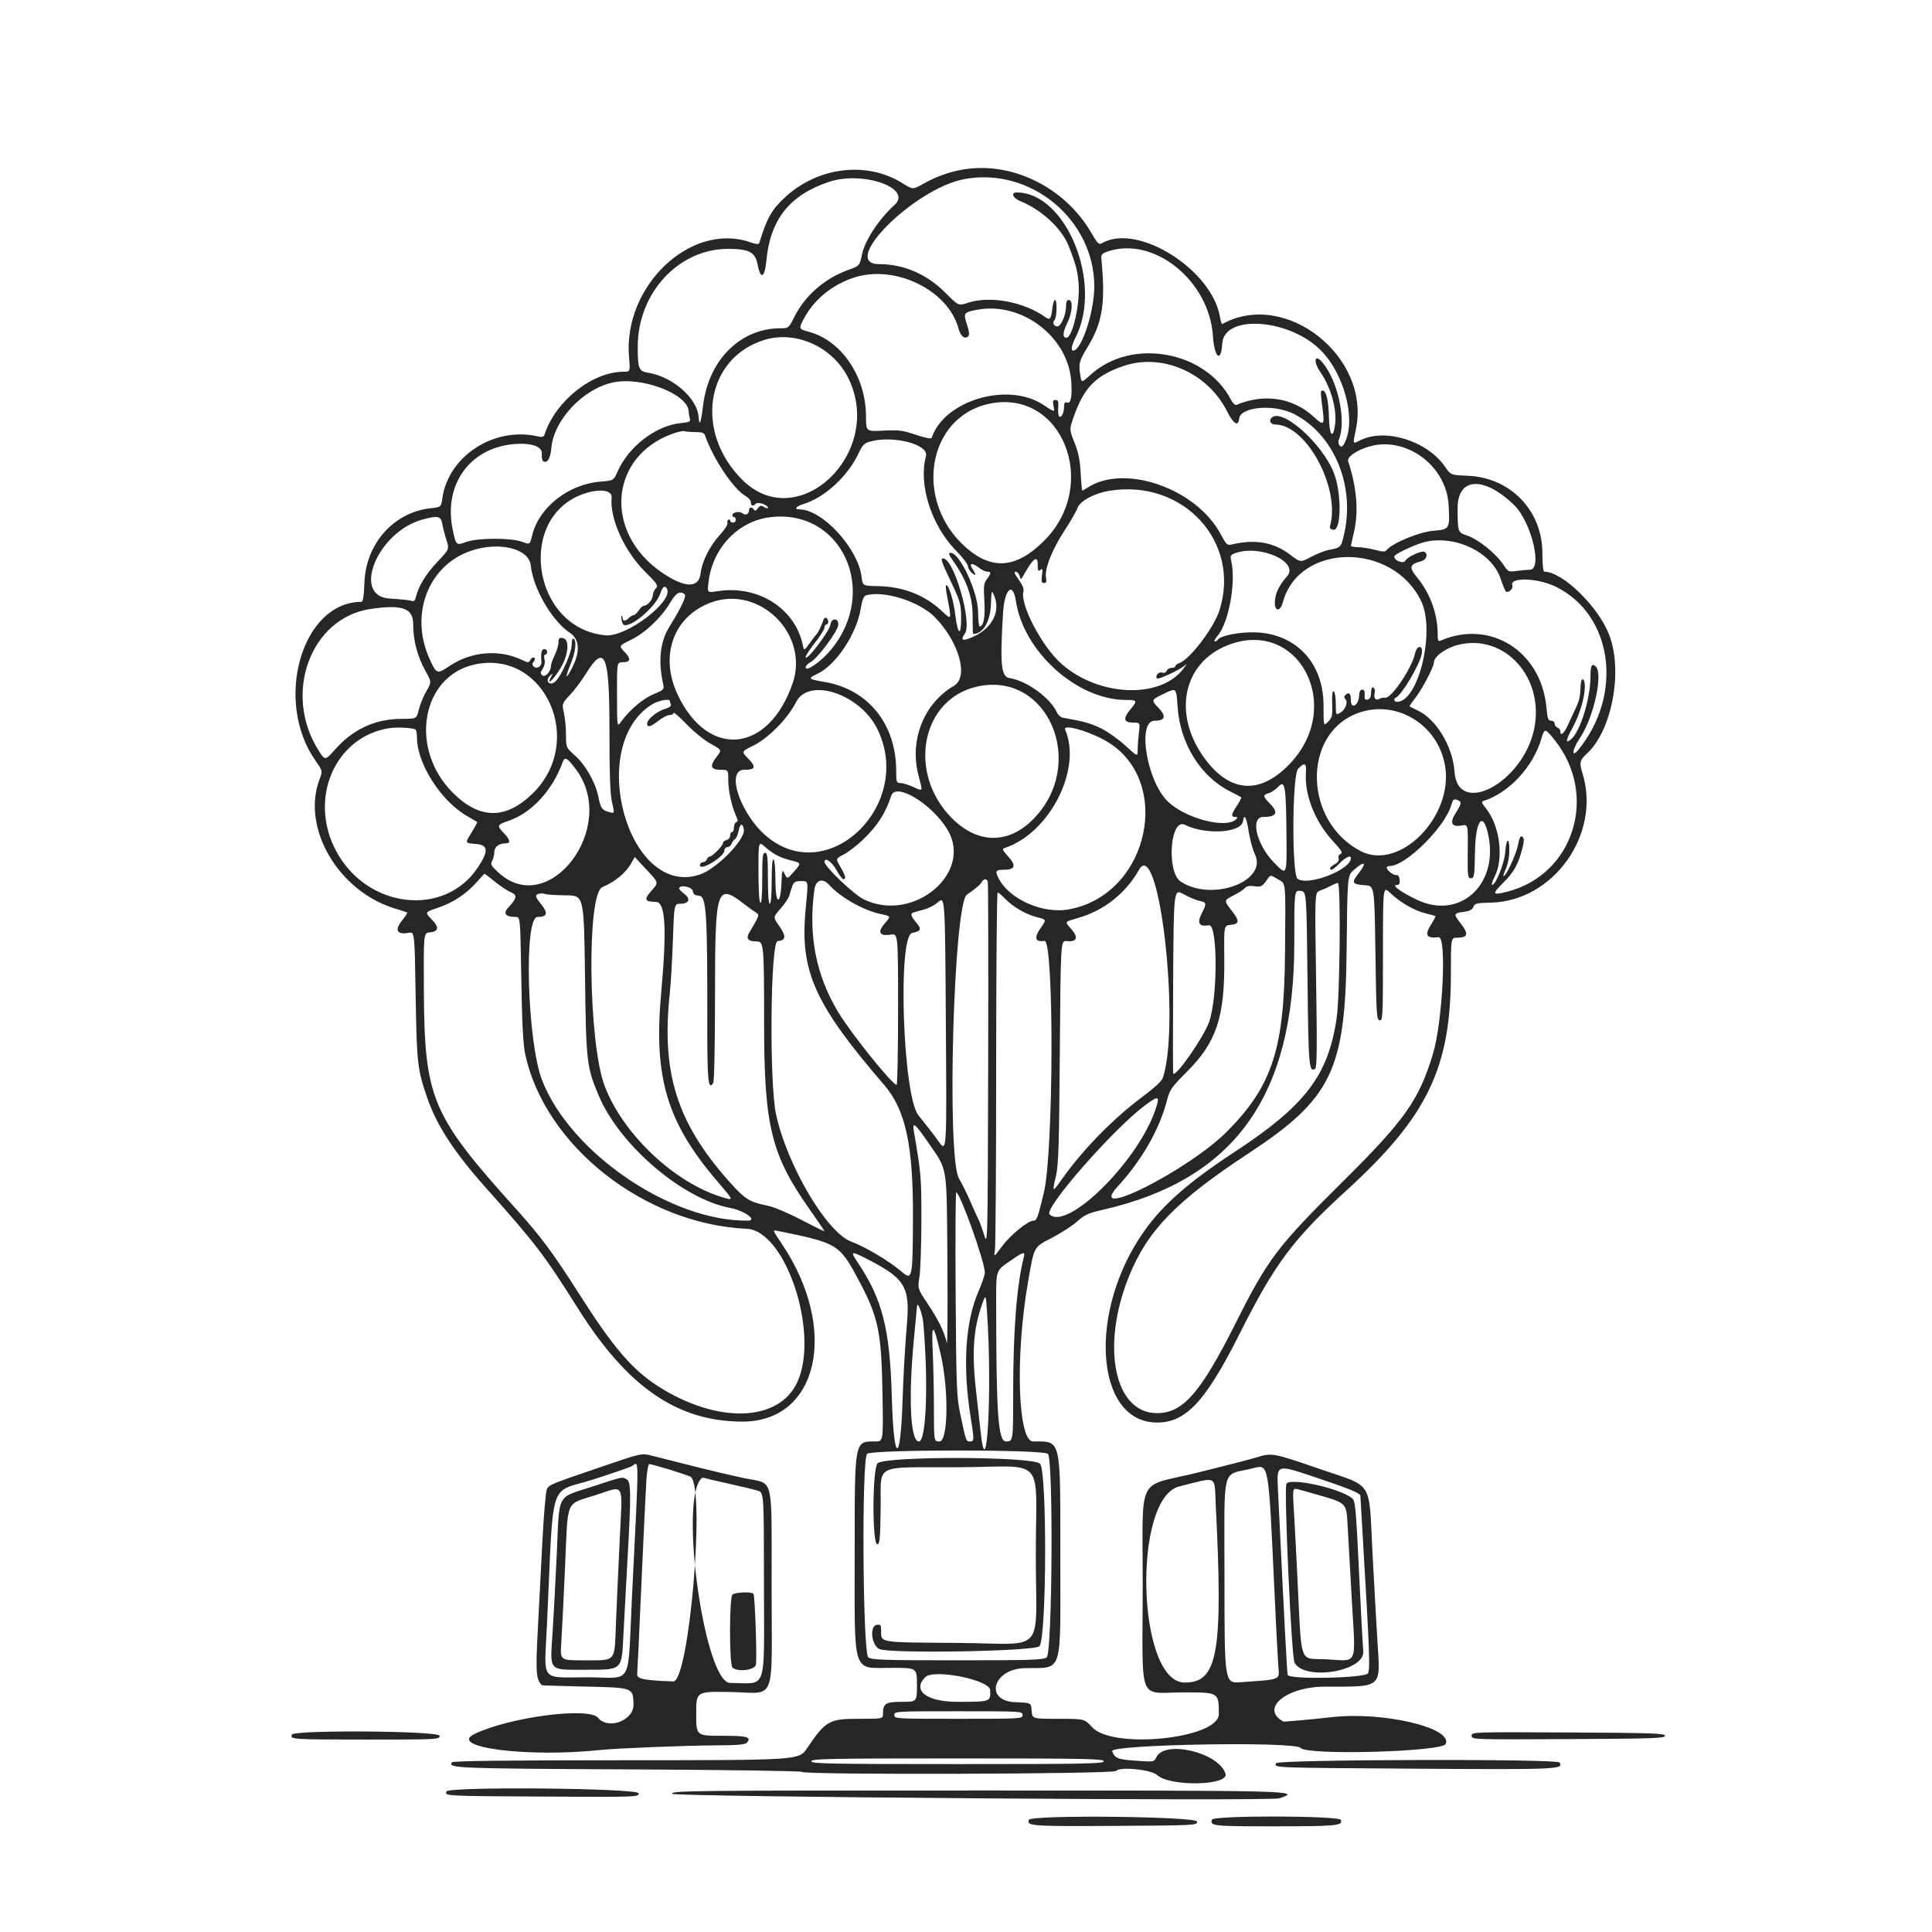 <svg xmlns="http://www.w3.org/2000/svg" width="1024" height="1024" viewBox="0 0 1024 1024" version="1.1"><path d="M 509.763 89.966 C 502.961 91.207, 496.299 93.595, 490.090 97.018 C 483.477 100.663, 484.121 100.671, 477.952 96.876 C 459.258 85.373, 433.672 88.480, 416.292 104.364 C 409.079 110.956, 406.448 115.588, 402.463 128.706 C 402.188 129.612, 400.942 129.518, 397.441 128.325 C 366.048 117.628, 330.262 151.619, 333.393 189.160 C 334.047 197, 334.047 197, 330.705 197 C 313.999 197, 294.510 212.399, 288.646 230.233 C 288.188 231.625, 287.431 231.821, 284.788 231.233 C 261.675 226.083, 237.548 241.852, 234.452 264.132 C 233.808 268.763, 233.808 268.763, 227.982 269.423 C 208.615 271.614, 193.913 288.209, 193.153 308.737 C 192.881 316.088, 192.418 319, 191.521 319 C 160.098 319, 144.943 371.274, 167.148 403.070 C 171.038 408.641, 171.038 408.641, 169.361 413.070 C 159.615 438.809, 179.375 472.543, 209.500 481.594 C 212.800 482.585, 215.667 483.512, 215.871 483.652 C 216.074 483.793, 214.753 485.786, 212.935 488.082 C 209.030 493.013, 210.494 495.561, 216.578 494.419 C 219.753 493.824, 219.753 493.824, 220.302 527.662 C 220.880 563.330, 221.270 566.824, 226.309 581.500 C 231.455 596.490, 240.533 610.468, 257.484 629.500 C 284.184 659.478, 288.304 664.878, 306.438 693.662 C 332.650 735.269, 359.085 753.432, 393.500 753.480 C 433.854 753.537, 444.750 704.557, 414.439 659.355 C 409.275 651.653, 409.329 651.826, 412.250 652.419 C 444.019 658.875, 444.839 659.370, 454.920 678.149 C 465.482 697.825, 467.156 705.615, 467.728 737.750 C 468.194 764, 468.194 764, 464.031 764 C 452.748 764, 453 762.640, 453 823.482 C 453 888.915, 451.381 884, 472.934 884 C 486 884, 486 884, 486 893 C 486 902, 486 902, 478.035 902 C 469.363 902, 468 902.874, 468 908.434 C 468 911, 468 911, 454.599 911 C 439.509 911, 437.486 912.178, 427.741 926.643 C 423.500 932.937, 423.500 932.937, 331.809 932.968 C 266.893 932.991, 239.922 933.317, 239.446 934.087 C 237.530 937.188, 241.469 937.344, 332.721 937.799 C 384.720 938.058, 424.747 938.642, 425.071 939.147 C 426.128 940.798, 590.302 940.307, 591.514 938.650 C 593.282 936.232, 610.176 937.878, 613.252 940.767 C 619.964 947.072, 651.556 946.477, 649.527 940.084 C 645.952 928.821, 617.140 922.015, 612.854 931.422 C 611.755 933.833, 611.555 933.872, 603.116 933.295 C 592.288 932.555, 591.084 932.106, 589.436 928.187 C 587.916 924.571, 686.632 922.853, 689.390 926.447 C 692.484 930.480, 764.351 928.519, 766.250 924.350 C 770.147 915.799, 733.167 907.061, 706 910.114 C 695.734 911.268, 680.596 912.652, 680.251 912.468 C 667.655 905.752, 681.539 893.996, 702.100 893.968 C 733.140 893.926, 731.651 895.219, 730.061 869.693 C 729.472 860.237, 728.296 839.225, 727.449 823 C 725.402 783.829, 728.350 788.511, 699.500 778.591 C 674.525 770.003, 674.104 769.926, 666 772.449 C 662.975 773.391, 648.826 777.041, 634.557 780.559 C 601.679 788.667, 605.744 780.113, 605.663 841.367 C 605.579 904.244, 602.715 897, 627.655 897 C 646 897, 646 897, 646 908.500 C 646 921.506, 589.830 927.365, 578.893 915.500 C 574.745 911, 574.745 911, 560.930 911 C 547.115 911, 547.115 911, 546.807 906.750 C 546.500 902.500, 546.500 902.500, 538.250 902.210 C 521.516 901.620, 526.134 884.552, 543.135 884.155 C 563.740 883.673, 562 889.174, 562 824.518 C 562 761.519, 562.592 764, 547.550 764 C 539.437 764, 538.029 718.789, 544.911 679.270 C 548.224 660.241, 547.727 661.149, 557.655 656 C 562.427 653.525, 568.394 649.651, 570.916 647.392 C 574.856 643.860, 576.796 642.986, 584.732 641.163 C 654.282 625.191, 685.989 581.050, 685.997 500.187 C 686 471.873, 686 471.873, 689.250 472.187 C 692.500 472.500, 692.500 472.500, 693 518.701 C 693.504 565.231, 693.780 568.490, 697.056 566.465 C 698.018 565.871, 698.127 555.602, 697.557 519.361 C 696.827 473.016, 696.827 473.016, 699.664 472.028 C 701.224 471.485, 703.774 470.356, 705.331 469.520 C 706.888 468.684, 708.576 468, 709.081 468 C 710.742 468, 710.205 527.861, 708.438 539.763 C 703.919 570.194, 691.785 586.034, 654.042 610.769 C 630.206 626.391, 616.592 638.305, 606.636 652.257 C 576.380 694.657, 580.201 753.851, 613.203 753.978 C 628.439 754.037, 638.923 742.869, 656.596 707.757 C 675.892 669.420, 685.064 657.092, 713.891 630.745 C 756.575 591.735, 768.986 565.948, 768.996 516.250 C 769 497, 769 497, 772.378 497 C 777.992 497, 778.526 495.003, 774.345 489.637 C 770.207 484.325, 770.281 484.040, 776.003 483.273 C 778.987 482.872, 780.386 482.130, 780.932 480.656 C 781.609 478.825, 782.617 478.578, 790.096 478.415 C 823.552 477.687, 848.866 441.807, 838.656 409.591 C 836.995 404.351, 837.349 402.804, 840.956 399.540 C 854.248 387.511, 860.269 356.158, 853.011 336.760 C 847.389 321.734, 828.258 303.019, 818.500 303 C 817.902 302.998, 817.500 299.080, 817.500 293.249 C 817.500 270.573, 800.571 253.054, 777.785 252.150 C 768.958 251.799, 768.958 251.799, 765.909 247.367 C 756.511 233.708, 734.233 226.748, 721.015 233.343 C 716.814 235.438, 716.949 235.773, 718.668 227.500 C 726.666 189.018, 681.254 153.242, 647.884 171.736 C 647.545 171.924, 646.992 170.350, 646.654 168.239 C 642.641 143.144, 603.231 118.157, 584.366 128.748 C 582.387 129.859, 581.952 129.465, 578.366 123.317 C 564.185 98.999, 535.826 85.213, 509.763 89.966 M 511 94.955 C 484.504 99.969, 444.471 140, 465.951 140 C 479.074 140, 491.265 145.295, 501.240 155.326 C 508.027 162.152, 508.027 162.152, 513.110 160.464 C 524.755 156.596, 542.973 160.022, 554.202 168.191 C 556.470 169.841, 557.137 168.968, 557.747 163.549 C 558.029 161.047, 558.652 159, 559.130 159 C 560.406 159, 560.193 168.407, 558.887 169.713 C 557.587 171.013, 558.528 173, 560.445 173 C 562.318 173, 565 166.876, 565 162.599 C 565 160.067, 565.445 159, 566.500 159 C 568.873 159, 568.357 165.955, 565.576 171.448 C 563.267 176.009, 563.104 179, 565.163 179 C 568.492 179, 572.542 161.069, 571.672 150.184 C 571.130 143.394, 570.128 139.669, 566.238 129.983 C 562.600 120.926, 551.806 111.024, 540.750 106.602 C 536.849 105.042, 535.604 102, 538.866 102 C 565.109 102, 584.695 150.195, 570.087 178.829 C 567.737 183.436, 567.384 186.363, 569.250 185.769 C 573.740 184.342, 580 164.591, 580 151.850 C 580 116.282, 546.082 88.314, 511 94.955 M 439.500 96.352 C 418.630 103.265, 408.266 116.230, 406.209 138 C 405.319 147.412, 403.095 148.408, 401.519 140.100 C 400.295 133.646, 397.042 131.927, 386 131.901 C 359.746 131.838, 338.074 155.198, 338.015 183.625 C 337.990 195.362, 338.525 196.751, 343.361 197.520 C 356.514 199.612, 369.595 211.038, 370.294 221.044 C 370.670 226.434, 371.552 224.111, 372.683 214.750 C 375.575 190.818, 392.451 174, 413.575 174 C 417.955 174, 417.983 173.978, 421.064 167.874 C 426.766 156.577, 437.065 147.615, 449.564 143.072 C 455.627 140.868, 455.627 140.868, 456.845 134.970 C 458.395 127.465, 465.822 116.139, 474.112 108.637 C 483.890 99.789, 457.453 90.406, 439.500 96.352 M 587 133.324 C 584.141 134.314, 583.544 134.990, 583.739 137.018 C 586.006 160.564, 584.410 170.883, 576.492 183.867 C 571.900 191.398, 571.565 192.734, 572.638 199.228 C 573.255 202.956, 573.255 202.956, 578.325 198.398 C 600.008 178.903, 639.066 186.021, 652.452 211.907 C 653.368 213.678, 654.653 214.901, 655.309 214.623 C 670.046 208.388, 685.247 210.734, 696.337 220.957 C 701.703 225.903, 702.125 225.493, 700.962 216.460 C 699.803 207.464, 699.806 207, 701.025 207 C 702.905 207, 704.201 212.415, 704.354 220.918 C 704.526 230.485, 706.401 233.179, 707.550 225.512 C 708.775 217.345, 705.588 205.621, 699.892 197.342 C 695.842 191.457, 696.767 187.089, 700.986 192.174 C 709.240 202.122, 713.690 223.123, 709.637 233 C 708.704 235.273, 710.707 237.956, 711.924 236.064 C 719.109 224.897, 713.536 200.061, 700.788 186.432 C 684.454 168.971, 648.725 166.097, 647.805 182.169 C 647.206 192.640, 643.643 189.636, 642.862 178 C 640.883 148.547, 611.323 124.906, 587 133.324 M 451.843 147.392 C 440.079 151.544, 430.954 159.312, 425.638 169.700 C 423.335 174.200, 423.452 174.439, 428.625 175.822 C 446.010 180.472, 458.957 199.571, 458.988 220.611 C 459 228.721, 459 228.721, 468.250 228.244 C 476.399 227.824, 478.449 228.087, 485.477 230.453 C 490.638 232.190, 493.582 232.754, 493.817 232.050 C 500.433 212.200, 534.178 202.196, 552.908 214.532 C 559.276 218.725, 559.092 218.709, 558.350 215 C 557.871 212.607, 558.094 212, 559.451 212 C 560.815 212, 561.096 212.786, 560.867 215.957 C 560.710 218.134, 560.925 220.258, 561.345 220.678 C 562.465 221.799, 563.967 218.934, 563.985 215.643 C 563.996 213.526, 564.386 212.934, 565.490 213.358 C 567.583 214.161, 568.361 210.290, 567.769 202.019 C 566.087 178.505, 541.646 159.857, 518.123 164.138 C 510.764 165.478, 510.470 165.889, 512.500 172 C 513.694 175.595, 513.901 177.499, 513.177 178.223 C 511.375 180.025, 509.146 178.255, 508.038 174.142 C 502.460 153.427, 473.628 139.702, 451.843 147.392 M 404.500 180.353 C 373.747 190.431, 368.044 229.318, 393.626 254.494 C 423.093 283.494, 468.543 240.372, 449.949 201.056 C 441.837 183.903, 421.683 174.722, 404.500 180.353 M 596 193.827 C 580.881 198.858, 574.493 205.315, 569.025 221.096 C 566.739 227.691, 566.739 227.691, 569.512 234.596 C 571.596 239.783, 572.408 243.800, 572.779 250.750 C 573.050 255.838, 573.452 260, 573.671 260 C 573.891 260, 575.116 259.315, 576.394 258.477 C 596.035 245.608, 634.071 258.894, 646.992 283.136 C 649.943 288.673, 650.445 289.138, 652.860 288.572 C 665.321 285.648, 675.126 287.381, 683.870 294.053 C 689.240 298.151, 689.240 298.151, 694.870 295.183 C 697.966 293.551, 702.075 291.908, 704 291.533 C 710.798 290.208, 710.791 290.215, 712.430 283.007 C 718.303 257.188, 706.968 230.138, 685.768 219.378 C 675.276 214.052, 657.534 215.543, 656.811 221.810 C 656.286 226.352, 653.821 224.839, 650.249 217.783 C 640.067 197.672, 616.164 187.117, 596 193.827 M 325.003 202.684 C 309.100 205.997, 293.440 222.645, 292.204 237.553 C 291.755 242.973, 290.051 245.768, 287.979 244.487 C 287.369 244.110, 287.012 242.404, 287.185 240.696 C 287.593 236.673, 281.805 234.587, 272.434 235.378 C 248.920 237.364, 234.909 257.008, 239.976 280.885 C 241.719 289.101, 241.820 289.192, 247.033 287.261 C 253.033 285.039, 270.817 284.980, 276.684 287.163 C 280.868 288.720, 280.868 288.720, 282.047 283.805 C 285.593 269.023, 301.133 256.711, 318.031 255.294 C 325.250 254.689, 325.250 254.689, 327.252 250.094 C 333.034 236.825, 347.509 225.629, 360.635 224.274 C 365.642 223.757, 366.103 223.508, 365.592 221.602 C 365.281 220.446, 365.021 218.918, 365.014 218.207 C 364.916 208.963, 340.441 199.467, 325.003 202.684 M 524.355 213.986 C 491.259 220.965, 484.057 265.758, 512.084 290.297 C 525.882 302.377, 538.841 301.211, 553.451 286.575 C 583.223 256.750, 562.830 205.872, 524.355 213.986 M 673.500 222 C 672.608 223.443, 673.835 225, 675.863 225 C 692.425 225, 710.621 258.803, 704.917 278.976 C 704.657 279.896, 705.318 280.578, 706.671 280.785 C 710.917 281.437, 711.186 261.779, 707.079 250.960 C 700.823 234.481, 677.969 214.770, 673.500 222 M 356.465 229.883 C 322.910 241.989, 319.812 282.260, 350.807 303.438 C 362.911 311.708, 370.376 311.920, 371.311 304.020 C 372.081 297.522, 376.168 289.363, 381.637 283.406 C 384.068 280.758, 385.839 278.023, 385.572 277.328 C 385.306 276.633, 385.518 275.798, 386.044 275.473 C 386.570 275.148, 387 275.359, 387 275.941 C 387 276.523, 387.675 277, 388.500 277 C 389.325 277, 390 276.325, 390 275.500 C 390 274.675, 389.512 274, 388.917 274 C 388.321 274, 388.008 273.477, 388.221 272.837 C 388.738 271.287, 392.121 270.856, 393.672 272.143 C 395.162 273.380, 397 272.440, 397 270.441 C 397 268.716, 398.596 268.537, 399.594 270.151 C 400.085 270.947, 400.729 270.723, 401.677 269.426 C 402.831 267.849, 403.364 267.746, 405.025 268.783 C 406.111 269.462, 407 269.635, 407 269.169 C 407 267.622, 401.794 265.806, 400.648 266.952 C 399.089 268.511, 398.001 268.223, 397.994 266.250 C 397.990 265.288, 396.705 263.771, 395.138 262.879 C 388.738 259.239, 377.947 243.090, 373.669 230.750 C 373.214 229.436, 371.953 229, 368.613 229 C 366.166 229, 363.564 228.790, 362.832 228.533 C 362.099 228.277, 359.234 228.884, 356.465 229.883 M 460.973 234.086 C 458.105 234.905, 457.029 236.001, 455.216 239.953 C 449.574 252.252, 437.141 263.742, 425.750 267.184 C 421.860 268.359, 420.696 269.999, 423.750 270.001 C 435.876 270.006, 454.869 290.686, 456.670 305.844 C 457.223 310.500, 457.223 310.500, 465.361 310.663 C 479.014 310.937, 490.433 315.480, 499.715 324.330 C 504.403 328.799, 504.437 328.661, 501.907 315.604 C 501.385 312.911, 501.146 310.521, 501.375 310.292 C 502.583 309.083, 505.313 317.648, 506.305 325.760 C 507.668 336.913, 509.540 337.603, 509.410 326.904 C 509.327 320.154, 508.864 318.538, 504.160 308.611 C 498.828 297.359, 498.370 296, 499.907 296 C 505.572 296, 515.434 330.080, 511.425 335.803 C 508.704 339.689, 510.293 340.095, 516.581 337.121 C 526.186 332.578, 530.424 323.637, 526.830 315.500 C 525.569 312.646, 525.490 312.883, 525.208 320.352 C 524.859 329.604, 521.002 336.019, 515.800 335.999 C 515.635 335.998, 515.499 331.611, 515.498 326.249 C 515.496 316.212, 512.234 307.170, 504.888 296.846 C 502.817 293.935, 502.562 293, 503.839 293 C 508.684 293, 518.256 313.520, 518.397 324.208 C 518.454 328.489, 518.822 331.994, 519.215 331.996 C 521.321 332.008, 522.239 327.081, 521.728 318.516 C 521.256 310.604, 521.432 309.084, 523.070 306.953 C 525.429 303.883, 525.469 303.006, 523.250 302.978 C 522.288 302.966, 520.375 302.076, 519 301 C 515.287 298.096, 513.341 298.346, 515.385 301.465 C 517.581 304.816, 517.416 305.686, 515 303.500 C 513.900 302.505, 513 300.914, 513 299.966 C 513 299.017, 510.091 295.275, 506.536 291.649 C 493.618 278.474, 486.696 256.588, 490.779 241.829 C 492.522 235.531, 473.354 230.552, 460.973 234.086 M 724.826 236.921 C 718.452 238.983, 713.855 242.359, 714.549 244.468 C 719.199 258.609, 720.199 271.406, 717.520 282.500 C 716.723 285.800, 716.055 288.837, 716.036 289.250 C 716.016 289.663, 717.688 290.005, 719.750 290.012 C 721.813 290.018, 725.845 290.648, 728.711 291.411 C 733.108 292.582, 734.099 292.586, 735.053 291.436 C 738.087 287.781, 752.264 281.952, 759.637 281.329 C 768.407 280.588, 768.496 280.440, 767.793 267.694 C 766.619 246.396, 744.502 230.555, 724.826 236.921 M 772.562 269.474 C 772.623 282.180, 772.623 282.180, 777.749 283.915 C 783.607 285.898, 792.909 293.394, 796.789 299.258 C 799.333 303.101, 799.537 303.198, 803.844 302.608 C 806.283 302.274, 809.395 302, 810.759 302 C 817.841 302, 811.611 276.384, 802.376 267.536 C 786.260 252.094, 772.482 252.990, 772.562 269.474 M 588 260.135 C 579.870 261.468, 572.346 265.567, 571.015 269.388 C 570.419 271.100, 567.278 276.550, 564.034 281.500 C 557.587 291.336, 553.508 301.792, 554.393 306.213 C 554.817 308.337, 554.568 309, 553.343 309 C 552.043 309, 551.840 308.228, 552.280 304.951 C 552.737 301.543, 552.599 301.088, 551.411 302.074 C 550.233 303.052, 549.998 302.523, 549.989 298.872 C 549.977 294.139, 547.409 296.112, 542.778 304.414 C 541.109 307.405, 541.036 307.431, 540.412 305.250 C 540.057 304.012, 539.105 303, 538.297 303 C 537.259 303, 537.727 304.224, 539.891 307.166 C 541.904 309.903, 542.773 312.058, 542.424 313.446 C 540.638 320.561, 552.153 342.520, 562.510 351.751 C 582.333 369.419, 615.429 370.644, 627.431 354.154 C 629.340 351.531, 629.340 351.519, 627.431 353.107 C 624.827 355.275, 613.947 360.280, 613.283 359.617 C 612.032 358.366, 614.069 355.887, 615.877 356.461 C 617.069 356.839, 617.979 356.497, 618.350 355.530 C 618.673 354.688, 619.851 354, 620.969 354 C 622.086 354, 623 353.580, 623 353.067 C 623 352.554, 623.864 351.861, 624.919 351.526 C 630.440 349.773, 643.348 332.881, 646.335 323.500 C 657.893 287.200, 627.079 253.729, 588 260.135 M 310.254 261.438 C 273.222 273.204, 281.764 333.176, 320.977 336.732 C 332.196 337.749, 357.454 318.398, 353.422 311.874 C 352.349 310.138, 351.133 311.067, 350.006 314.482 C 347.376 322.451, 331.679 334.917, 329.962 330.400 C 329.397 328.913, 329.139 327.203, 329.388 326.599 C 329.638 325.994, 329.878 326.288, 329.921 327.250 C 330.018 329.396, 331.363 329.494, 333.357 327.500 C 334.182 326.675, 335.329 326, 335.906 326 C 336.482 326, 337.691 324.875, 338.592 323.500 C 339.493 322.125, 340.784 321, 341.460 321 C 343.237 321, 346 317.653, 346 315.500 C 346 314.487, 346.701 312.883, 347.558 311.935 C 348.996 310.347, 348.538 309.635, 341.659 302.756 C 330.841 291.938, 323.086 274.629, 324.176 263.736 C 324.560 259.901, 318.327 258.873, 310.254 261.438 M 408.255 274.119 C 391.244 276.186, 377.740 290.320, 375.543 308.356 C 374.830 314.211, 374.830 314.211, 380.165 313.356 C 401.576 309.922, 421.367 322.337, 425.479 341.781 C 426.173 345.062, 426.173 345.062, 429.246 340.781 C 430.937 338.426, 432.586 336.275, 432.912 336 C 433.598 335.420, 435.555 331.320, 436.402 328.687 C 436.723 327.689, 437.439 327.153, 437.993 327.496 C 439.297 328.301, 439.302 331, 438 331 C 437.450 331, 437 331.727, 437 332.616 C 437 333.505, 434.750 337.095, 432 340.595 C 429.250 344.094, 427 347.525, 427 348.218 C 427 351.207, 439.668 334.634, 440.161 331 C 440.666 327.275, 444.569 327.485, 444.315 331.223 C 444.091 334.538, 433.373 348.927, 429.641 350.924 C 428.189 351.702, 427 352.966, 427 353.733 C 427 356.365, 435.104 350.749, 440.324 344.500 C 466.230 313.485, 446.192 269.508, 408.255 274.119 M 223.929 275.367 C 200.176 281.772, 186.009 316.081, 206.630 317.260 C 212.059 317.570, 217.232 318.116, 218.127 318.472 C 219.315 318.945, 219.934 318.400, 220.423 316.449 C 221.913 310.513, 225.732 304.262, 231.793 297.837 C 238.182 291.064, 238.182 291.064, 236.640 286.282 C 235.792 283.652, 234.801 279.813, 234.438 277.750 C 233.686 273.482, 232.185 273.142, 223.929 275.367 M 756 287.064 C 751.029 288.072, 739 293.651, 739 294.948 C 739 297.244, 743.908 299.040, 744.936 297.120 C 746.049 295.041, 753.593 291.630, 755.066 292.541 C 757.079 293.785, 755.972 296.790, 753.250 297.470 C 747.146 298.993, 746.665 300.738, 750.935 305.868 C 758.030 314.396, 762 325.310, 762 336.291 C 762 339.645, 762.254 340.106, 763.750 339.466 C 790.056 328.229, 816.872 345.251, 819.631 374.939 C 820.186 380.916, 820.572 382, 822.144 382 C 823.165 382, 824 382.689, 824 383.531 C 824 384.374, 824.675 385.322, 825.500 385.638 C 826.325 385.955, 827 386.841, 827 387.607 C 827 390.385, 828.868 388.901, 830.911 384.500 C 832.060 382.025, 833.968 377.918, 835.151 375.373 C 837.169 371.031, 837.446 369.732, 837.843 362.750 C 838.082 358.551, 840 359.475, 840 363.790 C 840 369.661, 837.251 378.864, 833.404 385.870 C 829.848 392.345, 829.590 394.403, 832.648 391.893 C 837.549 387.868, 842.975 370.310, 842.992 358.417 C 843.001 352.773, 843.658 351.471, 845.658 353.131 C 849.897 356.649, 844.801 380.150, 837.423 391.115 C 833.230 397.345, 832.650 402.248, 836.696 397.250 C 860.570 367.764, 854.726 325.806, 824.686 311.017 C 815.006 306.252, 799.829 305.786, 801.565 310.308 C 802.221 312.019, 799.242 314.670, 798.081 313.408 C 797.621 312.908, 796.443 310.028, 795.461 307.006 C 790.941 293.086, 772.429 283.731, 756 287.064 M 249.909 291.832 C 227.139 299.379, 216.979 325.377, 227.575 348.987 C 231.339 357.374, 231.600 357.471, 238.315 352.957 C 249.795 345.240, 264.592 344.023, 276.706 349.800 C 279.956 351.349, 280.228 351.344, 281.146 349.704 C 281.683 348.744, 282.567 348.232, 283.110 348.568 C 283.734 348.954, 283.654 349.713, 282.891 350.631 C 282.020 351.681, 281.988 352.388, 282.775 353.175 C 284.463 354.863, 287.168 353.298, 286.961 350.754 C 286.578 346.020, 287.038 344, 288.500 344 C 289.325 344, 290 344.675, 290 345.500 C 290 346.325, 289.541 347, 288.981 347 C 288.393 347, 288.228 348.059, 288.591 349.507 C 288.980 351.057, 288.620 352.931, 287.647 354.416 C 286.321 356.440, 286.289 356.995, 287.447 357.956 C 288.982 359.230, 292 355.921, 292 352.965 C 292 352.091, 292.900 349.513, 294 347.236 C 295.100 344.959, 296 341.919, 296 340.479 C 296 338.336, 296.408 337.919, 298.250 338.180 C 302.122 338.730, 301.376 347.264, 296.813 354.614 C 293.169 360.484, 289.535 363.707, 292.020 358.866 C 293.174 356.616, 293.146 356.583, 291.453 358.200 C 288.644 360.881, 291.381 363.856, 294.283 361.275 C 297.463 358.448, 303 346.025, 303 341.719 C 303 339.416, 303.400 338.129, 304 338.500 C 305.757 339.586, 305.077 345.465, 302.446 351.940 C 299.271 359.754, 299.776 360.773, 303.335 353.738 C 307.593 345.323, 307.162 338.797, 302.129 335.467 C 292.588 329.153, 282.593 311.964, 281.306 299.657 C 280.379 290.789, 264.784 286.902, 249.909 291.832 M 654.693 293.181 C 652.178 294.098, 651.960 294.532, 652.594 297.352 C 655.155 308.740, 651.296 329.930, 645.380 336.960 C 643.973 338.632, 643.286 340, 643.852 340 C 644.419 340, 645.142 339.580, 645.459 339.066 C 646.856 336.807, 657.583 334.793, 666.081 335.194 C 687.251 336.195, 701.474 351.672, 701.491 373.727 C 701.500 384.955, 701.500 384.955, 703.912 382.543 C 706.069 380.386, 706.299 379.372, 706.092 372.963 C 705.933 368.073, 706.199 366.005, 706.930 366.456 C 707.518 366.820, 708 369.807, 708 373.094 C 708 378.809, 708.090 379.022, 710.050 377.973 C 712.949 376.422, 714.623 372.455, 713.135 370.662 C 712.246 369.591, 712.291 369.003, 713.330 368.141 C 715.108 366.666, 716 367.677, 716 371.167 C 716 376.143, 720.077 374, 720.331 368.891 C 720.444 366.618, 720.995 365.500, 722 365.500 C 723.025 365.500, 723.438 366.392, 723.303 368.313 C 723.152 370.478, 723.497 371.050, 724.803 370.794 C 725.736 370.612, 726.546 369.571, 726.602 368.481 C 726.809 364.466, 727.023 363.896, 728.081 364.550 C 728.676 364.918, 728.899 366.267, 728.577 367.548 C 727.932 370.120, 729.307 371.553, 731.250 370.334 C 731.938 369.903, 733.259 369.675, 734.186 369.827 C 737.381 370.352, 748.356 354.118, 749.952 346.506 C 750.978 341.612, 754.465 341.708, 753.546 346.605 C 752.465 352.367, 742.931 368.420, 739.750 369.833 C 738.444 370.414, 738.940 372, 740.427 372 C 751.791 372, 760.835 334.651, 753.315 318.777 C 738.346 287.178, 688.488 287.477, 679.942 319.217 C 678.505 324.554, 675.396 324.189, 675.719 318.722 C 675.980 314.304, 677.931 310.287, 682.148 305.485 C 688.866 297.833, 667.812 288.398, 654.693 293.181 M 355.258 319.365 C 350.446 327.411, 342.119 335.324, 334.536 339.057 C 327.915 342.317, 327.915 342.317, 331.070 345.572 C 334.629 349.244, 334.264 351, 329.941 351 C 327 351, 327 351, 327.032 368.250 C 327.063 385.500, 327.063 385.500, 329.214 382.500 C 333.655 376.304, 340.756 370.292, 346.396 367.955 C 351.638 365.782, 352.100 365.344, 351.580 363.035 C 348.763 350.525, 349.798 340.333, 354.696 332.369 C 361.632 321.088, 364.112 315.689, 362.753 314.826 C 360.093 313.137, 358.353 314.191, 355.258 319.365 M 531.652 324.656 C 529.954 352.400, 530.583 358.678, 535.129 359.405 C 544.351 360.879, 556.701 369.891, 560.304 377.774 C 560.875 379.025, 562.278 380.214, 563.421 380.416 C 574.532 382.383, 577.831 383.294, 583.308 385.908 C 586.785 387.568, 592.637 391.682, 596.315 395.051 C 603 401.177, 603 401.177, 603.009 397.339 C 603.013 395.227, 603.301 391.137, 603.648 388.250 C 604.279 383, 604.279 383, 600.608 383 C 595.625 383, 595.096 380.920, 598.904 376.300 C 602.999 371.333, 602.873 371, 596.894 371 C 570.911 371, 542.495 345.492, 538.453 318.538 C 536.888 308.097, 532.419 312.116, 531.652 324.656 M 458.890 315.597 C 457.783 315.938, 456.933 318.186, 456.170 322.794 C 453.977 336.028, 443.160 352.324, 433.447 357.026 C 427.886 359.718, 428.030 359.886, 437.256 361.489 C 460.273 365.486, 475 383.881, 475 408.636 C 475 414.563, 475.155 415.002, 477.250 415.022 C 478.488 415.034, 481.480 415.942, 483.899 417.040 C 489.366 419.520, 489.169 419.927, 486.823 411 C 481.921 392.339, 489.624 372.857, 505.606 363.491 C 513.504 358.862, 508.466 340.540, 495.642 327.256 C 487.496 318.817, 468.258 312.714, 458.890 315.597 M 376.739 319.374 C 356.910 326.745, 349.429 347.580, 359.197 368.233 C 375.344 402.374, 407.383 399.171, 420.123 362.142 C 429.084 336.097, 402.431 309.823, 376.739 319.374 M 196.500 322.738 C 164.485 327.415, 149.702 367.926, 169.022 398.035 C 172.318 403.171, 172.318 403.171, 177.693 397.138 C 187.322 386.327, 199.004 381, 213.082 381 C 220.801 381, 220.801 381, 221.955 376.188 C 222.590 373.541, 224.388 369.153, 225.951 366.438 C 228.792 361.500, 228.792 361.500, 225.447 355.496 C 221.209 347.887, 219 339.438, 219 330.837 C 219 322.353, 213.266 320.288, 196.500 322.738 M 650.782 341.938 C 626.892 351.278, 621.307 378.579, 638.498 401.997 C 651.937 420.305, 667.842 421.308, 683.612 404.842 C 712.837 374.327, 688.282 327.278, 650.782 341.938 M 772.500 341.870 C 766.117 343.536, 760 348.053, 760 351.102 C 760 353.505, 753.584 365.654, 749.853 370.316 C 748.174 372.415, 746.957 374.267, 747.150 374.432 C 747.342 374.597, 749.191 375.520, 751.257 376.483 C 761.237 381.136, 769.981 395.590, 770.911 408.974 C 772.587 433.088, 806.828 415.109, 813.031 386.859 C 819.074 359.333, 797.470 335.352, 772.500 341.870 M 252.223 352.052 C 223.425 357.795, 216.450 396.584, 239.979 420.134 C 254.262 434.430, 268.134 434.509, 282.493 420.378 C 310.368 392.944, 289.002 344.717, 252.223 352.052 M 310.436 357.250 C 308.319 360.688, 304.613 365.616, 302.201 368.203 C 297.814 372.906, 297.814 372.906, 298.907 378.002 C 299.508 380.805, 300 386.045, 300 389.646 C 300 396.194, 300 396.194, 304.827 400.535 C 310.530 405.662, 315.596 414.653, 317.154 422.415 C 318.367 428.452, 319.139 429.495, 323.143 430.500 C 325.775 431.160, 325.775 431.160, 324.403 425.330 C 323.383 420.994, 323.027 410.724, 323.016 385.250 C 322.998 346.553, 320.477 340.943, 310.436 357.250 M 518 363.879 C 488.217 370.463, 480.669 409.800, 504.598 433.729 C 518.252 447.382, 534.486 447.537, 547.674 434.139 C 576.416 404.941, 555.566 355.575, 518 363.879 M 617.263 367.500 C 610.050 370.969, 610.034 371.007, 614 375.157 C 618.316 379.674, 617.620 382, 611.953 382 C 602.662 382, 607.657 413.499, 618.700 424.542 C 627.870 433.712, 649.874 439.526, 655.212 434.188 C 656.129 433.271, 656.013 433, 654.700 433 C 652.348 433, 652.566 431.613, 655.646 426.958 C 657.102 424.759, 658.114 422.798, 657.896 422.600 C 657.678 422.402, 655.028 420.998, 652.006 419.480 C 636.270 411.572, 625.416 394.047, 624.148 374.500 C 623.500 364.500, 623.500 364.500, 617.263 367.500 M 421.943 372.114 C 417.546 380.823, 407.324 391.223, 399.256 395.195 C 392.907 398.320, 392.907 398.320, 396.568 402.070 C 400.935 406.542, 400.412 408, 394.441 408 C 384.322 408, 392.646 432.114, 406.746 443.643 C 439.513 470.436, 484.593 426.148, 465.021 386.391 C 455.862 367.787, 428.675 358.776, 421.943 372.114 M 346 373.103 C 310.297 394.483, 332.716 476.216, 370.812 463.563 C 379.911 460.540, 395.259 444.806, 394.251 439.533 C 393.562 435.928, 392.203 436.401, 391.431 440.514 C 391.069 442.447, 390.227 444.359, 389.561 444.764 C 388.894 445.169, 388.060 446.288, 387.706 447.250 C 387.352 448.212, 386.374 449, 385.531 449 C 384.689 449, 383.982 449.788, 383.961 450.750 C 383.885 454.182, 371 461.953, 371 458.567 C 371 457.705, 371.689 457, 372.531 457 C 373.374 457, 374.322 456.325, 374.638 455.500 C 374.955 454.675, 375.650 454, 376.184 454 C 377.564 454, 383.556 447.809, 383.221 446.728 C 383.068 446.233, 383.856 445.589, 384.971 445.297 C 386.104 445.001, 387 443.935, 387 442.883 C 387 441.848, 387.450 441, 388 441 C 388.550 441, 389 439.913, 389 438.583 C 389 437.254, 389.557 435.981, 390.238 435.754 C 391.208 435.431, 391.185 434.709, 390.131 432.421 C 387.797 427.354, 386 419.100, 386 413.451 C 386 408, 386 408, 381.969 408 C 376.801 408, 376.040 406.126, 379.412 401.705 C 382.757 397.318, 382.915 397.705, 376.250 393.960 C 373.087 392.184, 367.462 387.574, 363.750 383.716 C 360.038 379.859, 357 377.219, 357 377.851 C 357 378.483, 356.052 379, 354.894 379 C 353.736 379, 351.083 380.350, 349 382 C 344.834 385.300, 343 385.771, 343 383.540 C 343 381.298, 348.066 377.080, 352.291 375.804 C 354.888 375.019, 355.912 374.214, 355.541 373.247 C 355.244 372.471, 355 371.648, 355 371.418 C 355 370.176, 349.019 371.296, 346 373.103 M 719.257 378.119 C 689.870 389.414, 691.208 435.801, 721.365 451.186 C 741.880 461.652, 770.302 432.931, 765.952 406.129 C 762.336 383.856, 739.684 370.268, 719.257 378.119 M 205.780 386.020 C 177.529 390.843, 163.581 423.053, 177.860 450.497 C 194.034 481.585, 235.448 486.630, 253.330 459.691 C 259.004 451.142, 258.797 447.920, 252.536 447.354 C 246.212 446.782, 246.339 447.104, 250.059 441.059 C 251.805 438.221, 253.068 435.777, 252.867 435.628 C 252.665 435.478, 250.287 434.088, 247.582 432.538 C 233.695 424.579, 221 404.683, 221 390.878 C 221 388.810, 220.662 386.924, 220.250 386.686 C 218.471 385.663, 210.124 385.278, 205.780 386.020 M 564.548 386.750 C 573.621 407.587, 556.339 441.523, 532.643 449.402 C 530.985 449.953, 531.181 450.458, 534.455 454.082 C 538.822 458.915, 538.045 461, 531.878 461 C 527.646 461, 527.277 461.721, 529.418 465.800 C 535.141 476.702, 552.725 484.433, 566.311 482.022 C 609.853 474.292, 622.516 411.544, 584.519 391.793 C 574.714 386.696, 563.266 383.805, 564.548 386.750 M 817.062 391.250 C 812.611 406.326, 800.174 419.886, 786.666 424.390 C 784.993 424.948, 785.091 425.329, 787.784 428.751 C 795.037 437.965, 797.104 455.061, 792.138 464.750 C 790.940 467.087, 790.386 469, 790.907 469 C 792.775 469, 797.355 457.526, 797.800 451.734 C 798.387 444.090, 800.006 443.315, 799.978 450.691 C 799.964 454.310, 799.207 458.151, 797.969 460.880 C 796.765 463.533, 796.503 464.827, 797.305 464.162 C 799.122 462.654, 803.864 451.914, 804.662 447.500 C 805.364 443.616, 806.011 442.611, 807.106 443.706 C 807.826 444.426, 807.803 446.092, 807.031 449.123 C 804.745 458.101, 802.535 462.114, 796.656 467.962 C 790.624 473.963, 790.951 474.640, 798.898 472.605 C 834.174 463.567, 847.333 421.474, 824.018 392.250 C 818.959 385.908, 818.652 385.864, 817.062 391.250 M 298.305 403.750 C 292.824 418.913, 281.782 430.916, 269.500 435.059 C 263.516 437.077, 263.269 437.650, 266.802 441.296 C 270.496 445.107, 270.872 447, 267.934 447 C 264.451 447, 262 448.901, 262 451.601 C 262 452.993, 261.484 455.095, 260.854 456.272 C 259.835 458.176, 260.231 458.886, 264.435 462.692 C 291.212 486.935, 327.753 438.336, 305.488 408.091 C 300.793 401.714, 299.355 400.844, 298.305 403.750 M 687.994 407.507 C 684.867 410.835, 684.621 463.417, 687.721 465.750 C 693.142 469.829, 716 461.021, 716 454.852 C 716 453.025, 713.343 454.221, 710.048 457.532 C 706.652 460.944, 705 461.807, 705 460.169 C 705 459.712, 706.130 458.733, 707.512 457.994 C 709.184 457.099, 709.842 456.079, 709.482 454.943 C 709.156 453.915, 709.588 452.988, 710.571 452.611 C 711.878 452.110, 711.062 450.754, 706.463 445.787 C 697.121 435.697, 691.372 421.273, 692.160 409.906 C 692.547 404.324, 691.533 403.740, 687.994 407.507 M 677.640 416.844 C 676.068 418.491, 673.705 420.108, 672.390 420.438 C 669.262 421.223, 669.375 422.221, 673 425.846 C 677.812 430.658, 676.693 433, 669.585 433 C 662.473 433, 665.917 447.611, 675.301 457.250 C 682.037 464.168, 682.016 464.208, 681.876 444.750 C 681.674 416.765, 681.131 413.188, 677.640 416.844 M 472.375 421.750 C 469.402 431.002, 465.045 437.745, 457.216 445.213 C 454.023 448.258, 449.490 451.730, 447.141 452.928 C 442.872 455.106, 442.872 455.106, 445.436 459.481 C 448.170 464.146, 448.614 466, 447 466 C 446.450 466, 444.762 463.756, 443.250 461.014 C 440.850 456.664, 437 454.088, 437 456.834 C 437 459.299, 452.511 474.103, 457.784 476.670 C 484.117 489.493, 516.216 462.532, 502.038 439.500 C 493.623 425.831, 474.702 414.509, 472.375 421.750 M 769.146 426.908 C 765.635 438.627, 744.991 459, 736.628 459 C 735.733 459, 735 459.380, 735 459.845 C 735 461.275, 738.669 464.100, 740.125 463.792 C 740.976 463.611, 741.620 464.547, 741.816 466.250 C 742.058 468.348, 741.702 469.008, 740.316 469.033 C 737.377 469.087, 742.325 472.725, 751 476.889 C 773.290 487.588, 793.909 469.515, 789.013 443.570 C 786.345 429.428, 782.115 433.918, 781.777 451.250 C 781.522 464.362, 781.352 465.500, 779.645 465.500 C 777.918 465.500, 777.801 464.515, 777.943 451.196 C 778.095 436.892, 778.095 436.892, 774.733 437.522 C 769.427 438.518, 768.225 436.189, 771.426 431.117 C 774.782 425.800, 774.895 424.961, 772.384 423.986 C 770.545 423.271, 770.121 423.654, 769.146 426.908 M 658.820 435.250 C 657.936 441.472, 638.980 442.645, 627.998 437.157 C 620.203 433.262, 618.112 462.161, 625.820 467.262 C 642.277 478.153, 672.091 467.148, 665.123 452.755 C 663.980 450.394, 662.504 444.983, 661.843 440.731 C 660.655 433.088, 659.440 430.885, 658.820 435.250 M 402 461.837 C 402 471.455, 402.401 478.130, 403 478.500 C 403.648 478.900, 404 474.344, 404 465.559 C 404 454.173, 404.240 452, 405.500 452 C 406.759 452, 407 454.167, 407 465.500 C 407 473.833, 407.383 479, 408 479 C 408.611 479, 409 474.314, 409 466.941 C 409 459.156, 409.354 455.101, 410 455.500 C 410.565 455.849, 411 460.718, 411 466.681 C 411 479.629, 413.687 480.450, 414.208 467.662 C 414.488 460.804, 414.560 460.616, 415.905 463.238 C 417.310 465.975, 417.310 465.975, 420.613 462.238 C 424.848 457.446, 424.849 457.451, 419.349 456.066 C 413.441 454.579, 409.927 452.753, 405.513 448.878 C 402 445.793, 402 445.793, 402 461.837 M 334.492 457.645 C 331.882 462.490, 325.854 467.455, 319.262 470.187 C 310.896 473.655, 311.785 552.475, 320.451 575.500 C 330.043 600.988, 357.407 626.898, 382.806 634.542 C 389.053 636.422, 389.065 636.464, 380.428 626.391 C 353.513 595.001, 346.393 571.360, 350.402 526.700 C 353.537 491.776, 352.733 478, 347.559 478 C 341.592 478, 341.148 476.685, 345.493 471.876 C 349.151 467.827, 349.151 467.827, 342.870 461.164 C 339.415 457.499, 336.549 454.405, 336.501 454.289 C 336.452 454.174, 335.548 455.684, 334.492 457.645 M 603.626 461.122 C 596.703 473.438, 585.072 482.625, 571.448 486.537 C 563.943 488.692, 564.175 488.297, 567.915 492.556 C 571.751 496.925, 570.742 499.422, 565.392 498.798 C 562.173 498.422, 562.173 498.422, 561.727 557.461 C 561.349 607.344, 561.028 617.575, 559.654 623.431 C 557.602 632.183, 557.731 632.241, 562.906 624.903 C 573.836 609.405, 589.894 592.984, 605.500 581.347 C 611.967 576.525, 615.810 572.939, 616.377 571.195 C 625.768 542.320, 614.187 442.336, 603.626 461.122 M 717.606 461.041 C 714.142 464.082, 714.142 464.082, 713.734 503.791 C 713.082 567.398, 705.841 582.317, 661.461 611.497 C 623.592 636.397, 608.271 652.147, 598.481 676.239 C 583.355 713.465, 590.550 749, 613.215 749 C 626.989 749, 636.307 738.356, 654.822 701.474 C 672.032 667.190, 676.894 660.770, 711.971 626 C 744.586 593.671, 752.020 583.145, 759.434 558.796 C 764.664 541.617, 766.907 496.215, 762.500 496.737 C 755.945 497.514, 754.903 495.698, 758.572 489.886 C 759.987 487.645, 760.999 485.695, 760.822 485.553 C 760.645 485.411, 758.250 484.746, 755.500 484.074 C 749.591 482.632, 741.974 478.212, 736.750 473.195 C 733 469.594, 733 469.594, 733 505.370 C 733 538.905, 732.890 541.126, 731.250 540.810 C 729.634 540.499, 729.462 537.759, 729 504.987 C 728.500 469.500, 728.500 469.500, 723.500 469.190 C 716.722 468.770, 716.163 467.845, 719.865 463.171 C 724.712 457.051, 723.477 455.886, 717.606 461.041 M 252.500 467.731 C 247.212 473.737, 239.971 478.514, 232.272 481.076 C 224.994 483.498, 225.036 483.410, 229.132 487.636 C 232.874 491.497, 232.420 493.739, 227.807 494.182 C 224.500 494.500, 224.500 494.500, 224.654 524.500 C 224.951 582.251, 228.578 590.895, 273.389 640.633 C 286.574 655.268, 293.355 664.395, 307.049 685.939 C 324.957 714.113, 335.116 725.982, 348.840 734.761 C 380.174 754.805, 412.892 753.805, 422.621 732.506 C 434.440 706.631, 416.456 652.227, 395.774 651.286 C 341.413 648.813, 288.625 607.133, 278.331 558.557 C 277.260 553.502, 276.684 542.208, 276.300 518.750 C 275.765 486, 275.765 486, 273.317 486 C 268.002 486, 266.473 484.169, 269.276 481.161 C 274.069 476.018, 274.359 474.391, 270.752 472.897 C 268.992 472.168, 265.184 469.643, 262.290 467.286 C 259.396 464.929, 256.909 463.042, 256.764 463.094 C 256.619 463.146, 254.700 465.233, 252.500 467.731 M 670.920 467.112 C 668.947 469.884, 668.288 470.168, 664.891 469.712 C 662.245 469.357, 660.703 469.653, 659.852 470.678 C 659.177 471.491, 656.443 473.262, 653.776 474.614 C 648.548 477.263, 648.552 477.206, 653.168 483.144 C 657.047 488.135, 656.855 489.806, 652.361 490.190 C 648.722 490.500, 648.722 490.500, 648.900 507.500 C 649.231 539.114, 644.904 552.253, 628.879 568.281 C 620.914 576.248, 619.957 577.621, 618.557 583.083 C 614.623 598.440, 605.284 614.815, 592.543 628.695 C 574.714 648.118, 630.277 620.123, 650.679 599.403 C 674.375 575.338, 680.672 555.892, 681.084 505.500 C 681.410 465.720, 681.676 468.596, 677.443 466.099 C 673.033 463.497, 673.552 463.416, 670.920 467.112 M 520.032 467.941 C 519.460 469.008, 516.069 471.804, 512.496 474.153 C 505.374 478.836, 501.643 614.101, 508.342 624.770 C 509.630 626.821, 512.353 632.325, 514.393 637 C 516.433 641.675, 518.467 646.180, 518.911 647.012 C 519.356 647.844, 520.570 651.219, 521.610 654.512 C 523.495 660.486, 523.501 660.269, 523.758 564.500 C 523.900 511.700, 523.801 467.938, 523.539 467.250 C 522.837 465.409, 521.216 465.728, 520.032 467.941 M 419.983 469.544 C 419.451 470.943, 418.741 473.182, 418.406 474.519 C 418.070 475.857, 415.976 479.017, 413.753 481.543 C 409.711 486.136, 409.711 486.136, 412.908 490.672 C 416.839 496.249, 416.639 498.389, 412.144 498.821 C 408.338 499.186, 407.665 573.670, 411.315 590.610 C 417.121 617.560, 438.134 653.188, 451.076 658.029 C 458.683 660.873, 471.262 668.356, 477.679 673.853 C 483.522 678.859, 483.721 677.984, 483.891 646.474 C 484.104 607.212, 480.064 588.321, 468.611 575.022 C 431.682 532.140, 423.896 514.759, 426.992 482.110 C 428.487 466.348, 428.596 467, 424.475 467 C 421.619 467, 420.767 467.483, 419.983 469.544 M 431.636 471.640 C 428.357 495.562, 432.412 516.583, 444.083 536.161 C 450.723 547.300, 472.932 575, 475.222 575 C 475.650 575, 476 556.942, 476 534.872 C 476 494.744, 476 494.744, 472.117 495.365 C 466.050 496.335, 464.878 494.042, 469.026 489.318 C 472.278 485.614, 472.278 485.614, 466.889 484.485 C 457.762 482.572, 445.469 475.652, 439.595 469.119 C 436.002 465.122, 432.372 466.272, 431.636 471.640 M 360 470.917 C 360 471.421, 361.198 472.706, 362.662 473.773 C 366.242 476.380, 365.253 479, 360.690 479 C 357.317 479, 357.317 479, 356.648 498.250 C 356.279 508.837, 355.541 521.550, 355.007 526.500 C 350.469 568.545, 358.711 594.867, 386.100 625.808 C 394.745 635.573, 397.070 637.065, 406.655 638.997 C 410.097 639.690, 417.536 642.807, 424.750 646.577 C 431.488 650.099, 437 652.800, 437 652.580 C 437 652.360, 433.562 647.302, 429.361 641.340 C 408.681 611.995, 405.006 597.044, 404.989 542.178 C 404.976 500.707, 404.824 499.006, 401.119 498.985 C 396.452 498.957, 395.253 497.535, 397.165 494.292 C 402.626 485.032, 402.666 484.908, 400.616 483.653 C 399.580 483.019, 396.629 480.870, 394.058 478.878 C 380.015 467.998, 379.002 471.057, 378.985 524.377 C 378.976 552.772, 378.583 573.112, 378.026 573.992 C 375.340 578.241, 374.829 572.869, 374.875 540.864 C 374.958 484.184, 374.379 475.169, 370.638 474.805 C 368.260 474.574, 367.423 473.955, 367.180 472.250 C 366.856 469.965, 360 468.691, 360 470.917 M 621.795 519.767 C 621.633 546.570, 621.654 568.725, 621.843 569 C 623.211 570.994, 637.869 549.919, 640.820 541.716 C 645.508 528.682, 645.445 489.506, 640.737 490.390 C 635.554 491.362, 634.301 489.290, 636.941 484.116 C 639.661 478.784, 639.570 478.277, 635.750 477.484 C 633.962 477.113, 630.158 475.510, 627.295 473.922 C 622.090 471.033, 622.090 471.033, 621.795 519.767 M 285.750 473.692 C 283.359 474.313, 283.529 475.133, 286.943 479.429 C 290.636 484.075, 290.035 486, 284.893 486 C 277.509 486, 279.425 552.442, 287.394 572.741 C 302.494 611.202, 355.780 647.488, 396.381 646.959 C 401.768 646.889, 394.482 641.629, 387.095 640.255 C 361.777 635.547, 328.295 606.900, 317.250 580.497 C 310.924 565.374, 310.652 562.980, 310.053 517.075 C 309.500 474.649, 309.500 474.649, 300 474.552 C 294.775 474.499, 289.825 474.181, 289 473.846 C 288.175 473.512, 286.712 473.442, 285.750 473.692 M 527.989 565.750 C 527.983 616.763, 527.693 660.300, 527.345 662.500 C 526.712 666.500, 526.712 666.500, 531.313 660.305 C 535.576 654.566, 544.882 647, 547.678 647 C 549.521 647, 549.958 645.841, 553.259 632.192 C 558.474 610.625, 558.741 497.843, 553.574 498.682 C 548.722 499.469, 547.938 497.140, 551.383 492.169 C 554.738 487.328, 554.766 487.430, 549.682 486.150 C 543.885 484.691, 536.989 480.729, 532.875 476.495 C 531.019 474.585, 529.163 473.017, 528.750 473.011 C 528.337 473.005, 527.995 514.737, 527.989 565.750 M 496.736 478.534 C 495.216 479.851, 492.066 481.446, 489.736 482.078 C 487.406 482.711, 484.938 483.388, 484.250 483.583 C 482.375 484.115, 482.723 485.517, 485.572 488.903 C 488.613 492.517, 488.229 493.547, 483.511 494.432 C 475.642 495.908, 478.518 580.923, 486.783 591.126 C 490.513 595.732, 495.079 601.623, 496.929 604.218 C 501.916 611.212, 501.789 612.990, 501.327 542.766 C 500.870 473.457, 500.971 474.865, 496.736 478.534 M 606.508 586.140 C 589.469 599.040, 553.205 640.539, 556.284 643.617 C 565.277 652.610, 602.047 616.765, 611.979 589.323 C 615.140 580.591, 614.404 580.163, 606.508 586.140 M 484.355 599.500 C 488.207 621.930, 488.392 624.131, 488.356 647 C 488.336 659.925, 487.871 673.315, 487.324 676.755 C 486.330 683.010, 486.330 683.010, 491.733 691.080 C 497.408 699.557, 500.667 706.245, 501.814 711.768 C 502.191 713.585, 502.339 694.245, 502.142 668.790 C 501.735 616.193, 502.496 620.852, 491.776 605.294 C 484.995 595.452, 483.453 594.248, 484.355 599.500 M 506.509 685.750 C 506.839 735.056, 507.036 740.299, 508.895 749.170 C 511.973 763.858, 512.023 764, 514.108 764 C 516.394 764, 516.412 763.300, 514.444 751 C 510.148 724.156, 511.607 700.690, 518.574 684.574 C 520.458 680.215, 522 675.695, 522 674.531 C 522 668.903, 508.839 632.022, 506.825 632.006 C 506.454 632.003, 506.312 656.188, 506.509 685.750 M 454.673 669.250 C 467.655 688.514, 471.693 704.423, 472.669 740.156 C 473.640 775.717, 477.289 777.056, 478.371 742.250 C 478.743 730.288, 479.760 712.415, 480.630 702.534 C 482.462 681.740, 479.834 677.518, 458.283 666.635 C 451.036 662.974, 450.638 663.262, 454.673 669.250 M 536.756 667.395 C 527.363 673.898, 528 672.108, 528 691.993 C 528 749.322, 529.052 764, 533.161 764 C 537 764, 537 764, 537.002 738.250 C 537.006 704.961, 538.849 681.483, 542.655 666.250 C 543.397 663.280, 542.427 663.468, 536.756 667.395 M 520.272 692.046 C 515.729 705.208, 515.013 717.777, 517.568 739.500 C 518.409 746.650, 519.363 755.087, 519.688 758.250 C 523 790.529, 525.959 737.199, 523.167 695.546 C 522.500 685.592, 522.500 685.592, 520.272 692.046 M 486.020 692.500 C 485.995 693.050, 485.315 700.250, 484.508 708.500 C 481.376 740.517, 482.439 764, 487.018 764 C 490.956 764, 492.128 733.074, 489.392 701.346 C 488.957 696.306, 486.174 689.004, 486.020 692.500 M 494.368 716.500 C 494.711 723.650, 494.994 737.263, 494.996 746.750 C 495 764, 495 764, 497.953 764 C 502.527 764, 502.929 736.728, 498.631 718 C 494.696 700.851, 493.598 700.465, 494.368 716.500 M 459.571 770.571 C 456.640 773.503, 457.260 876.369, 460.223 878.443 C 462.154 879.796, 468.340 880, 507.500 880 C 546.660 880, 552.846 879.796, 554.777 878.443 C 557.740 876.369, 558.360 773.503, 555.429 770.571 C 553.046 768.189, 461.954 768.189, 459.571 770.571 M 319.761 777.092 C 291.909 786.586, 291.121 786.906, 289.886 789.213 C 289.286 790.334, 288.192 803.008, 287.455 817.376 C 286.719 831.744, 285.604 853.240, 284.978 865.144 C 283.854 886.500, 284.172 890.377, 287.276 893.204 C 287.399 893.317, 298.300 893.654, 311.500 893.954 C 335.500 894.500, 335.500 894.500, 335.789 903.250 C 336.072 911.837, 322.444 917.059, 316.968 910.462 C 312.085 904.578, 269.798 910.134, 251.500 919.063 C 236.991 926.143, 279.769 931.600, 318 927.546 C 326.594 926.635, 362.590 925.175, 378.628 925.088 C 391.448 925.018, 395.003 924.701, 395.964 923.544 C 398.387 920.623, 396.009 920, 382.441 920 C 369 920, 369 920, 368.999 908.250 C 368.998 896.500, 368.998 896.500, 386.956 896.793 C 411.856 897.200, 409.007 904.388, 408.968 841.250 C 408.931 780.417, 410.551 786.832, 394.360 783.422 C 387.837 782.048, 375.300 779.089, 366.500 776.847 C 357.700 774.604, 348.142 772.188, 345.261 771.477 C 340.022 770.185, 340.022 770.185, 319.761 777.092 M 465.078 775.629 C 462.305 779.153, 462.234 818.500, 465 818.500 C 466.272 818.500, 466.541 815.586, 466.771 799.355 C 467.114 775.140, 461.980 777.855, 507.797 777.661 C 555.167 777.460, 549 770.516, 549 824.051 C 549 878.139, 555.239 871.137, 507.358 870.784 C 465.047 870.471, 467.046 870.798, 467.015 864.180 C 467.002 861.313, 466.693 860.904, 464.750 861.180 C 460.832 861.737, 461.777 871.740, 465.959 873.978 C 470.820 876.579, 548.184 875.270, 550.914 872.541 C 554.760 868.695, 555.045 779.601, 551.223 775.778 C 547.299 771.852, 468.156 771.715, 465.078 775.629 M 335 777.028 C 334.175 777.576, 324.950 780.769, 314.500 784.124 C 290.301 791.892, 293.656 781.318, 289.870 861.734 C 288.438 892.128, 285.949 889, 311.563 889 C 335.934 889, 332.533 895.257, 334.986 845.904 C 338.793 769.334, 338.792 774.507, 335 777.028 M 342.610 784.250 C 342.297 788.788, 341.115 813.425, 339.983 839 C 338.850 864.575, 337.829 886.390, 337.712 887.477 C 337.458 889.848, 341.765 890.682, 356.845 891.181 C 365.141 891.455, 373.894 790.494, 366.238 782.838 C 365.453 782.053, 345.875 776, 344.121 776 C 343.603 776, 342.923 779.712, 342.610 784.250 M 664 778.237 C 647.022 782.465, 649 774.696, 649 837.157 C 649 892.237, 649 892.237, 657.750 891.597 C 679.667 889.996, 678.134 890.690, 677.514 882.648 C 677.211 878.717, 676.266 860.425, 675.414 842 C 672.289 774.417, 672.590 776.097, 664 778.237 M 677.310 788.829 C 680.783 860.806, 682.143 886.693, 682.507 887.750 C 683.382 890.291, 723.685 889.458, 725.069 886.870 C 726.242 884.680, 725.875 874.917, 722.467 817.500 C 721.684 804.300, 721.033 793.174, 721.021 792.776 C 720.980 791.386, 714.861 788.901, 695.846 782.551 C 676.699 776.157, 676.699 776.157, 677.310 788.829 M 313.507 788.063 C 294.864 794.132, 296.574 790.908, 295.140 822.703 C 294.476 837.441, 293.458 856.621, 292.879 865.325 C 291.488 886.213, 290.420 885, 310.200 885 C 330.080 885, 329.483 885.548, 330.429 866.425 C 330.808 858.766, 331.766 841.025, 332.558 827 C 334.576 791.287, 334.507 785.342, 332.066 784.035 C 329.568 782.699, 330.813 782.429, 313.507 788.063 M 371.698 783.636 C 359.859 795.474, 373.512 892, 387.025 892 C 407.049 892, 404.943 898.229, 404.909 839.076 C 404.881 791.116, 404.881 791.116, 401.691 790.104 C 399.936 789.548, 393.159 787.912, 386.632 786.470 C 380.105 785.027, 374.231 783.642, 373.580 783.392 C 372.929 783.142, 372.082 783.252, 371.698 783.636 M 625 787.855 C 600.070 794.122, 602.605 891.375, 627.709 891.773 C 645.529 892.057, 648.324 876.219, 644.367 797.373 C 643.574 781.570, 645.750 782.640, 625 787.855 M 681.812 786.512 C 680.475 789.447, 684.506 878.208, 686.113 881.211 C 691.423 891.134, 723.546 885.841, 722.561 875.205 C 722.270 872.067, 721.328 854.650, 720.468 836.500 C 718.692 799.052, 718.380 795.560, 716.678 794.148 C 710.206 788.776, 683.451 782.917, 681.812 786.512 M 315.796 792.410 C 299.415 797.684, 301.127 793.724, 299.501 830.098 C 298.730 847.369, 297.824 865.663, 297.489 870.750 C 296.879 880, 296.879 880, 308.875 880 C 326.986 880, 325.614 881.535, 326.471 860.322 C 326.867 850.520, 327.765 830.575, 328.466 816 C 329.974 784.697, 331.415 787.381, 315.796 792.410 M 685.715 789.618 C 685.375 789.958, 685.297 792.995, 685.540 796.368 C 685.784 799.741, 686.677 816.450, 687.526 833.500 C 690.065 884.524, 688.061 878.636, 703.177 879.472 C 719.899 880.397, 718.529 883.482, 716.565 849.338 C 715.653 833.477, 714.631 815.391, 714.295 809.147 C 713.592 796.100, 714.356 796.840, 696.205 791.655 C 685.639 788.637, 686.525 788.809, 685.715 789.618 M 388.200 845.200 C 386.510 846.890, 386.510 882.110, 388.200 883.800 C 390.735 886.335, 399.886 885.301, 400.615 882.397 C 401.297 879.681, 400.167 846.080, 399.350 844.757 C 398.592 843.531, 389.508 843.892, 388.200 845.200 M 490.413 888.917 C 483.339 896.048, 491.134 902, 507.548 902 C 525.095 902, 525.095 902, 524.798 895.750 C 524.540 890.336, 494.857 884.437, 490.413 888.917 M 474 909 C 474 910.961, 474.667 911, 508 911 C 541.333 911, 542 910.961, 542 909 C 542 907.039, 541.333 907, 508 907 C 474.667 907, 474 907.039, 474 909 M 154.676 919.402 C 153.710 921.921, 154.917 922, 194.167 922 C 232.333 922, 233 921.966, 233 920 C 233 917.376, 155.680 916.786, 154.676 919.402 M 780 920 C 780 922.001, 780.427 922.016, 831.250 921.759 C 876.024 921.533, 882.500 921.310, 882.500 920 C 882.500 918.690, 876.024 918.467, 831.250 918.241 C 780.427 917.984, 780 917.999, 780 920 M 430 933.500 C 430 934.820, 439.278 935, 507.500 935 C 575.722 935, 585 934.820, 585 933.500 C 585 932.180, 575.722 932, 507.500 932 C 439.278 932, 430 932.180, 430 933.500 M 676.345 934.543 C 675.398 937.012, 673.370 936.932, 750.175 937.436 C 825.903 937.933, 828.852 937.806, 826.594 934.152 C 825.358 932.152, 677.114 932.538, 676.345 934.543 M 236.627 949.529 C 235.703 951.936, 235.605 951.931, 288.500 952.224 C 337.925 952.497, 338.500 952.477, 338.500 950.500 C 338.500 947.742, 237.682 946.781, 236.627 949.529 M 356.190 950.750 C 356.496 952.337, 673.353 954.716, 678 953.167 C 690.288 949.069, 687.624 949, 517.427 949 C 364.086 949, 355.871 949.089, 356.190 950.750 M 545.340 964.557 C 544.081 967.838, 546.664 968.021, 590.561 967.761 C 633.746 967.504, 634.500 967.466, 634.500 965.500 C 634.500 962.717, 546.403 961.785, 545.340 964.557 M 642.380 964.452 C 641.093 967.806, 642.935 968, 675.809 967.985 C 708.393 967.969, 711.841 967.635, 710.677 964.601 C 709.791 962.292, 643.265 962.147, 642.380 964.452" stroke="none" fill="#252625" fill-rule="evenodd"/></svg>